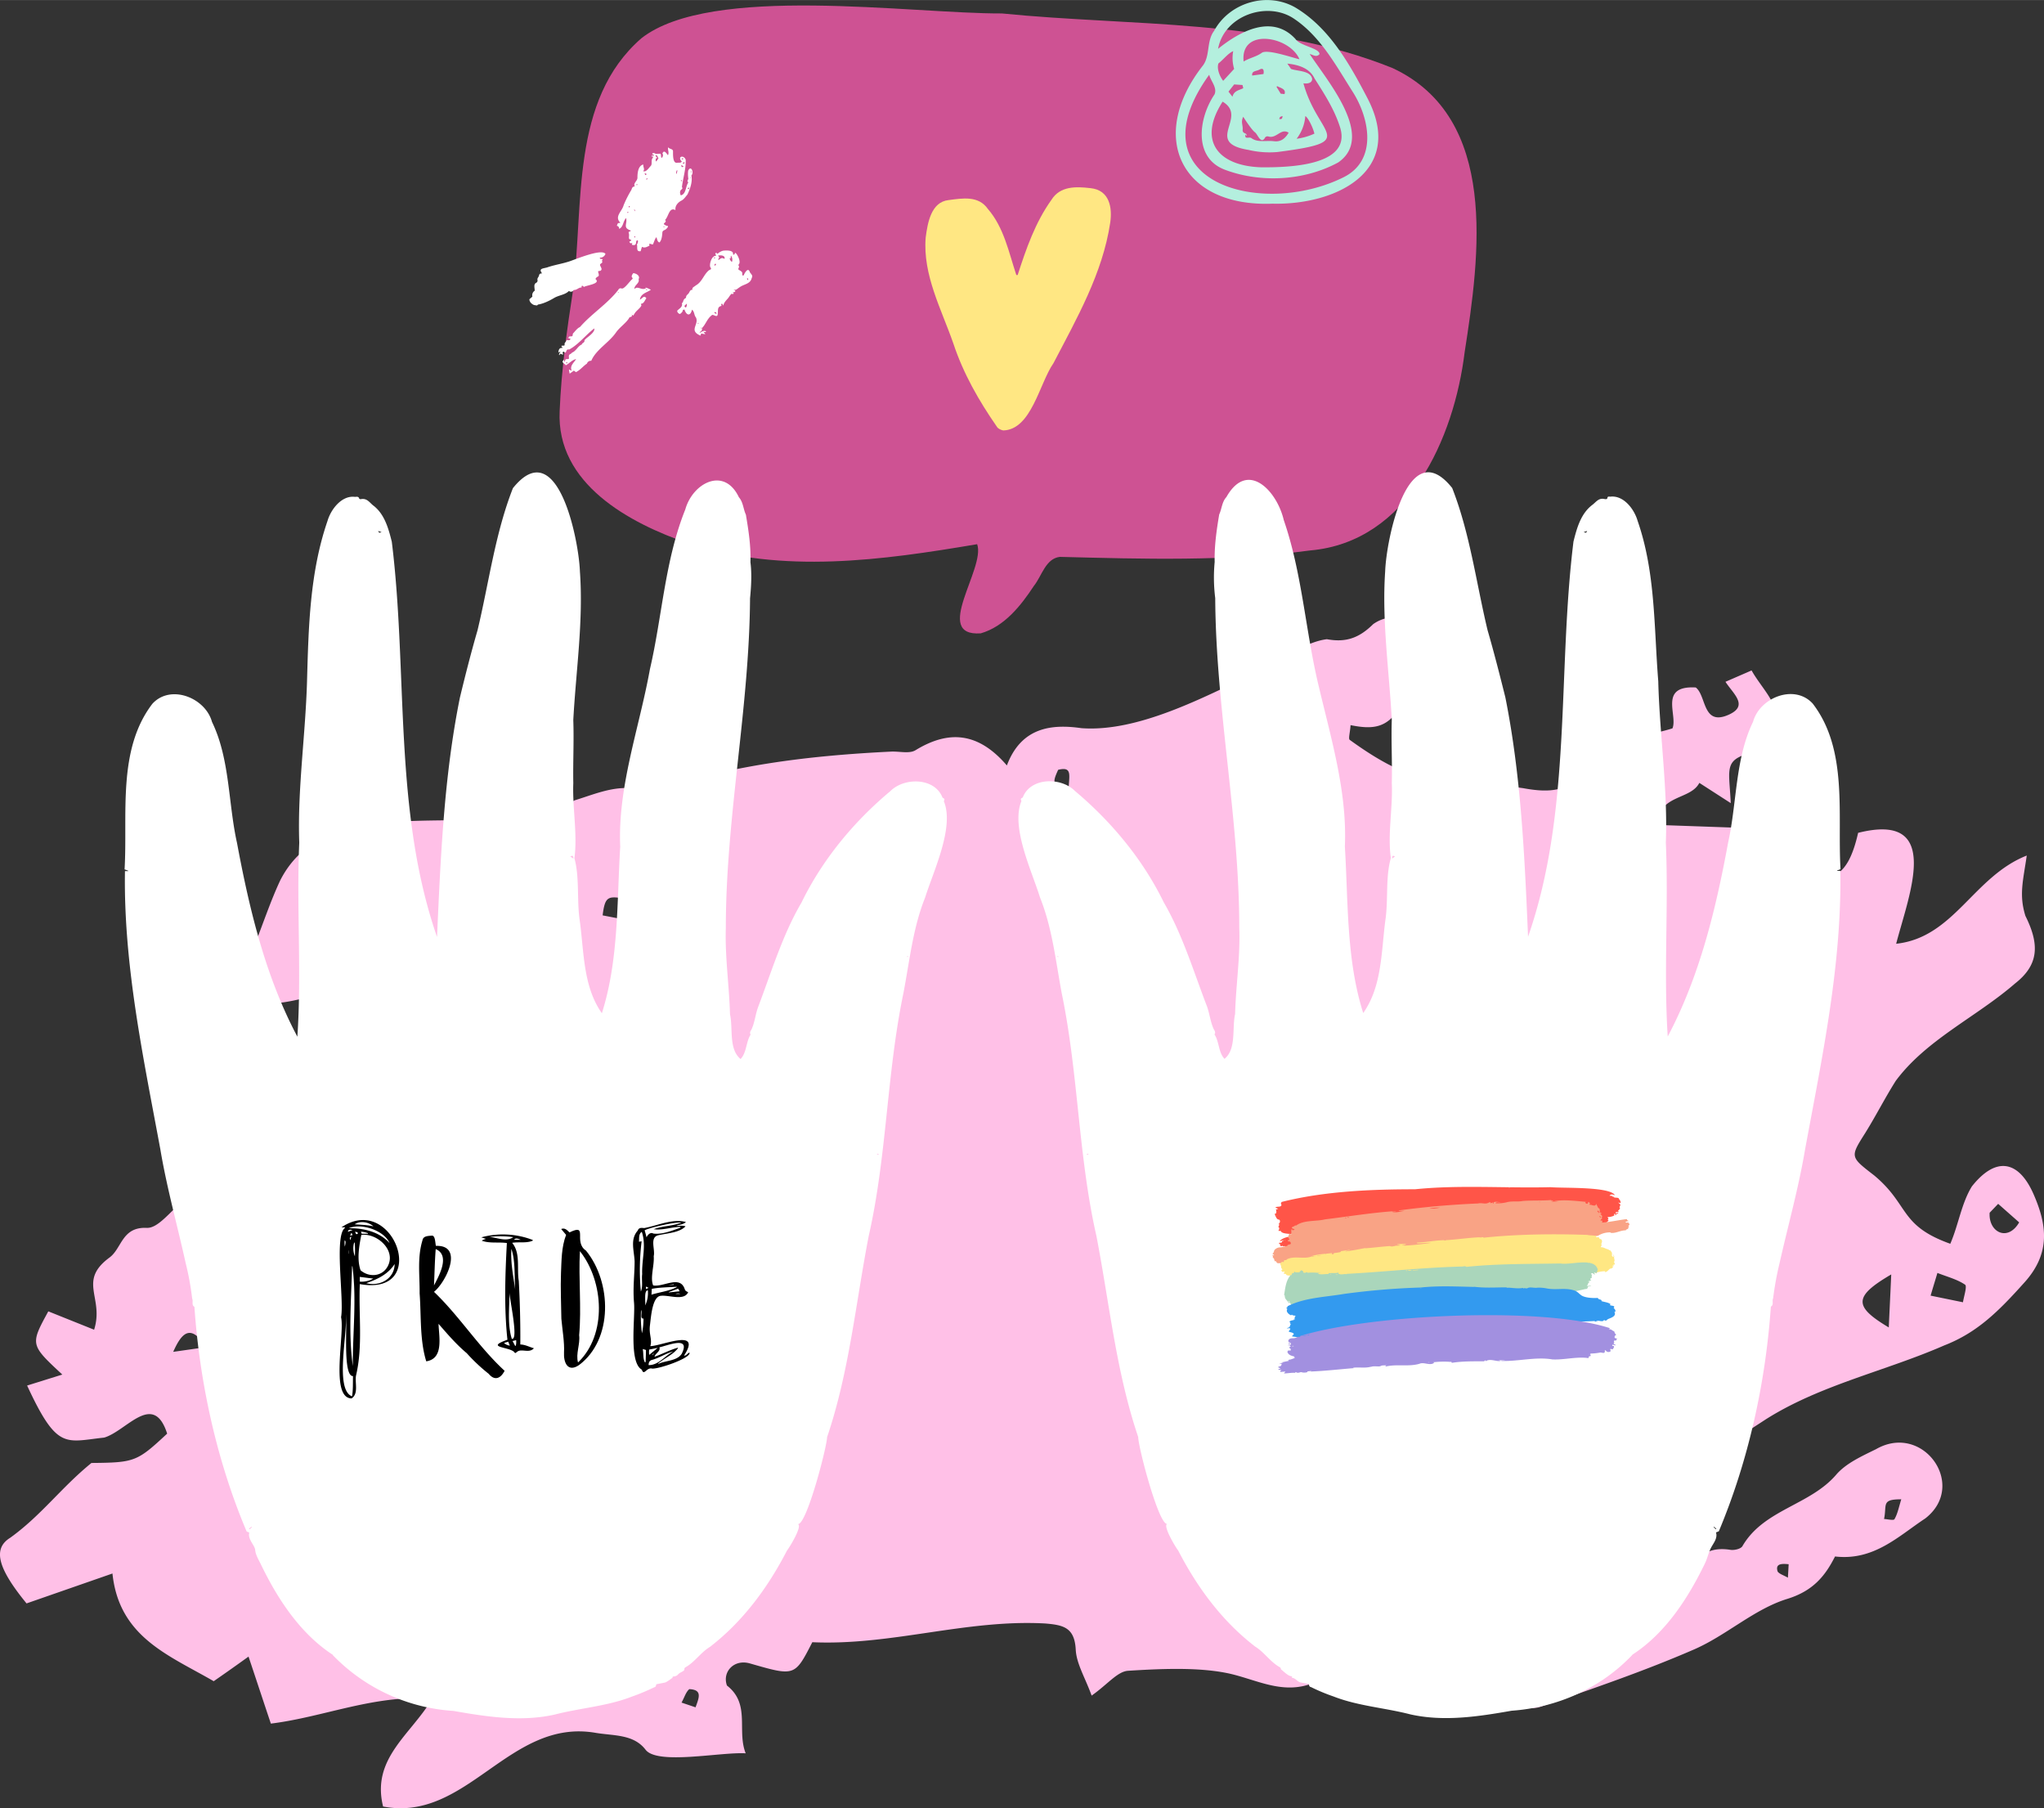 <svg xmlns="http://www.w3.org/2000/svg" width="1080" height="955.3" viewBox="-0.027 0.021 1080.048 955.288" style=""><rect x="-0.027" y="0.021" width="1080.048" height="955.288" fill="#333333" stroke="none"/><g><g data-name="Слой 2"><g data-name="Pride71_283540260"><path d="M516.3 287.5c-50.2 8.5-102.7 15.8-152.2-.3-31.7-10.8-70.3-31.7-68.4-70.1.9-21.5 3.8-42.8 7.1-64 5.8-45-1.6-100.1 36.1-132.9C375.6-8.6 481.1 7.3 529.4 7.1 598.2 14 670.8 9.7 735.9 36c56.3 26.4 45.9 99.3 38 150-5.6 45.7-29.9 100.3-81.6 104.8-44 5.9-88.2 4.5-132.3 3.4-7.6.9-9.5 10.1-13.7 15.3-6.9 10.5-15.6 21.5-28.1 25.1-25.9 1.8 2.7-34.4-1.9-47.1z" fill="#ce5293"></path><g fill="#fff"><path d="M333.8 129.3l.3-.9c-1.1.2-1.1.2-1.6-.7l1.1-.7c-.5-.7-1.3-.4-1.3-1.4s.2-1.5-.1-2.5.8-.5 1.1-1.3c-4.5-1.5-1.7-3.5-2.5-6.6-1.7 1.7-1.4 4.8-3.7 5.7a1.4 1.4 0 0 0-1.2-1.6 9.8 9.8 0 0 1 .6-1.4l1.3-.2c-3.4-3.3.9-6 1.7-9.3a59.9 59.9 0 0 1 3.8-7.6c.7-.9.4-2.2 2.1-2.3-1-1.8 1.4-2.8 1.4-4.6s.1-6.3 3.1-7c-.2 1.4 1 2.6-.1 3.5 1.6.7 3-1.7 4-2.7s0-2.8 1-4.2-1.1-.4-.5-1.1 1 .4 1.1-.3-.4-.5-.8-.5a6.4 6.4 0 0 0 .2-.7c.5 0 1.1-.1 1.3.2s1.6.2 2.5.1.5 1.3.8 2 1.4-1.1.6-2.1c.8-2.2 2.1-.2 2.9.9.8-1.4-.2-2.8.1-4.2.8 1.1 2.6.7 2.6 2.2s-.2 6.2 2 6 1.6.2 2.7-.6c-2.7-2.7 1-3.8 2-1 .2 4.7-1.4 9.6-2 14.4.7 1.1-.3 1.1-.7 1.8s-.4 1.7.1 2.6c2.9-.6 2.5-4.9 4-6.8-.8-.7-.3-1.2 0-1.9a15.5 15.5 0 0 1-.1-4.3c1.4-3.2 3.3.9 1.7 2.5.7 3.3-.7 7.2-2.1 10.1-1 1.1-1.8 2.5-3.2 3.2s-3.5 2.5-3.1 5c-3.4-1.8-3.6 3.4-5.5 5.2 1.3 1.3-1.6 1.7-.3 2.5s1.1.5 1.7.7-.8 1.8-1.6 2.1-.8.5-1.1.8 0 4.2-1.7 5.8c-1.2-.5-1.1-1.7-1.6-2.8-1 1.2-1.2 2.7-1.9 3.9l-1.8-.5v1.1c-1.3.6-2.4 1.4-3.9.6-.3.8-.5 1.6-.7 2.3-2.6.4-1.5-2.1-2-3.6a2.3 2.3 0 0 0 .5-2.1c-1.8-.3.3 3.3-3.2 2.3zm14.1-45.6c-.4-.7-.4-1.5-1.2-1.7s-.1.9.6 1.4l-.9.4c.3.4-.3 1 .3 1.5l1.2-1.6zm10 6.3h-.3a2.9 2.9 0 0 0-.3 1.8h.2a10.5 10.5 0 0 0 .4-1.7zm2.1-2.9c0 1.2.2 1.4 1.2.9l-1.2-.9zm1.1-.5l.7-.6c-.4-.6-.7-.1-1.1.1l.4.5zm-.9-2.9v.4c.4.3 1 0 .7-.5zm-19.6 7.8c.2.6.3 1.3.8.8s-.2-.6-.8-.8zm-7.7 17.7l-.5-.4c-.3.3-.3.5 0 .8l.5-.4zm30.4-9.6c.6.3.6.3.9-.2s-.7-.2-.9.2zm-28 11l-.3.2.5.7h.2c-.1-.3-.3-.5-.4-.8zm6.8-16.3l-.3-.2-.4.6c.4.4.5 0 .7-.4zm17.9.8l-.3.3c.6.7 1 .3.3-.3zm-24.3 29.7c-.7 0-.7.3-.4.8a3 3 0 0 0 .4-.8zm15-4.8l.4-.2c-.3-.5-.7-.2-.4.2zm14.4-29.6c-.3.4-.1.4.2.7s0-.4-.2-.7zm-33 21.8c-.3-.3-.5-.3-.7 0s.4.3.7 0zm4.8-14.6c-.3-.3-.5-.5-.6-.1s.3.3.6.1zM365 94l-.2-.2c-.3.3-.1.5.2.2z"></path><path d="M297.2 190.9l.8-.9c.2.3-.2.9.5 1 .1-2.5 2.4-.2 2.1-2.2s1.1-1.5 1.6-2.5c2.2-.8 3.1-3.5 5.2-4.3.1-.9 1.5-.9 1.4-2s5.7-3.9 5.2-6.5c-4.5 3.4-8.3 8.5-13.2 11.1-1.2 0-1.2 0-1.7 1.2s-1-.4-1.6.1.1.9 0 1.3-.9-.3-1.5-.3l-.5.8c-.4-.7.3-1.2.6-2l-1.1.5c.2-1.5.5-2.6 2.3-2.4l-.7-.9c.2-.4.6-.3 1-.3s.9-.1.7-.7.7-1.3 1-2 1.8.6 2.1-1l-1.1-.2c.2-.9.3-1 1.5-1s.5-1.2 1.1-1.7 2-2.6 3.5-3.2c6.2-7.1 14.7-12.4 20.3-19.7a1.3 1.3 0 0 1 1.7-.7c1.4.5 4.2-3.7 5.5-4.8s-1.4-.6.7-3.3c1.5.1 3.8 1.4 2.8 3.2.7 2.2-2.4 3.1-2.2 5.2 1.5-1.7 3.3.3 5.2-.1s.6.9 1.3.7-.6-.7-.7-1.2 2 .5 2.9 1c-2.2 1.5-5.4 2-5.8 5.2 1.3-.6 2.2-2.6 3.4-.7-.9 1.1-1.2 2.8-2.9 2.9l.3.9c-.8 1.6-2.6 2.6-3.6 4.2s-.6 1.1-1.5.6c.5 1.7-1.2.8-1.5 2-1.8 2.7-4.9 4.7-6.8 7.4-3.7 5.4-10.6 9.1-13.1 15a2.2 2.2 0 0 0-2.3 1.5c-2 1.3-3.5 3.4-5.8 4.5l-1.1-.8-2.2 1.6a17 17 0 0 1-.4-2.2l1.5.7c-1.2-2.6 1-4.1 2.3-6.2-2.3.5-3.4 2.2-5.5 3.3-.3-.9-1.6-.9-1.7-2.1zm2.6.7c-.3-.2-.5-.3-.7 0s.7.6.7 0zm27.1-37c-.1-.2-.2-.4-.4-.2s.1.3.4.2z"></path><path d="M371 173.3c-.1.8-.1 1.5-.9 1.9s-.3.4-.1.5 2-1.7 3.1-.5c-.4.3-.8.3-1.5 0l1.1 1.4-2.2-.4c-.2.4-.2.7-.4 1.1-6.4-2.7-.6-5.8-2.4-9.6-1-1.1-.7-3.1-2.1-4.1-.8 3.7-3 3-3.9 0-.7-.1-1 .2-1 .6s-.7 1.2-1.3 1.6-2.5-1.6-1-2.1 0 .6.4.7 0-.6-.4-.7 2.5-1.4 1.9-3.3c-.1-.1.2-.5.4-.6s.3-1.7 1.4-2.2a.8.8 0 0 0 .4-.6c0-1 .9-1.4 1.4-2.1s.7-1.9 2-1.8c-.5-1.2 1-1.6 1.7-2.3 3.4-1.8 4.3-6 7.1-8.1 1.2-.5 1.2-.6.6-1.6s.4-6 3.1-6a10.4 10.4 0 0 0-.5-1.2l.7-.5c0 .3.1.4.1.6s.7-.1.9-.3 1.6-1.2 2.8-1.3 5.3-.4 4.9 2c1 .5.7-.6 1.2-.8s3.7 5 1.5 6.4c.8.6.4 1.3.1 2s2.2 1.1 2.1 2.4.5 1.6.9.7 2.2-4.2 3.1-1.3c.6 1 1.8 1.8 1 3-.7 3.2-3.8 3.2-6.2 4.8s-1.6 1.5-3.5 1.5c2 .6.7 1.3-.5 1.4l.6.3c-.1 1-.8.2-1.2.5s-1.1 1.4-1.6 2.1-2.3 2.2-2.6 3.9c-.6 0-.1-.9-.8-.8s-.1.7-.2 1.1c-2.4.5-1.7 2.4-2 4.5s-2.5-.5-3.2.5c-2.4 1.8-3.2 4.9-5.1 6.7-.9-.6-.7.5.1 0zm11.8-36.5c.5-2-2-2-3.4-1.8l.6.9c0 .6-.7.8-.4 1.5 1.3-.9 1.7-1.5 3.2-.6zm4 1.4a3.7 3.7 0 0 0-.6-3.2c-.1.6-.1 1-.2 1.5h-.6c.5.6.4 1.5 1.4 1.8zm-25.2 23.4c.8 1.9 1.4.1 1.3-1.2l-1.3 1.2zm17 4.1c-.1-.7-.4-.8-1-.8s.3 1 1 .8zm-.2-26.1l-.2-.2c-.6-.1-.8.2-.6 1.1l.8-.9zM395 148c.5-.5.4-.6 0-1s-.3.5 0 1zm-17.3-11.6l.2-.3c-.8-.5-.9.8-.2.3zm-8.5 34.4c-.2-.3-.3-.2-.6-.1s.3.3.6.1z"></path><path d="M316.9 136.1c.1 1.2 1.3.3 1.5 1.1l-.4.5c.4.9.4.9-.7 1.7s1.8 2.8-.2 3.7c-.4.1-1-.1-1.1.5 1.1 3.4-.4 1.7-1.4 3.8 3.1 2.5-4.7 3.3-6.1 4.2-.8-.9-1.3-.9-1.2.3-1.7-.1-2.4 1.4-4.2 1.3a1.6 1.6 0 0 1-2.5.5c-2 2.1-5.3 2.2-7.8 3.7s-5.8 3.1-8.6 3.5c-.4.8-1.1.3-1.7.3s-2.8-1.2-2.8-3.1l1.6-1.4a2.8 2.8 0 0 1 1.2-3.1c.1-1.3-.8-3.4.8-4.2a1.3 1.3 0 0 0 .7-1.4c-.3-1.1.6-1.5.8-2.5s.8-1 1.6-1.1c-2.2-2.8 1-2.5 2.9-3.2 3.8-1.3 8-1.9 11.8-3.2s16.7-6.7 18.8-3.9a2.9 2.9 0 0 1-3 2z"></path></g><path d="M672.4 107.6c-48.6 1.9-66.2-35.5-36.8-73 3.9-5.2 1.8-12.9 5.9-18.3 8.1-15 28.1-20.9 43-12.3 17.9 10.7 28.7 29.9 38.1 48 20 38.5-16.8 56.4-50.2 55.6zm-33.5-68.1c-41 56.9 27.8 75.9 71.3 54 17.6-9 13.5-30.9 4.6-44.9s-17.1-29.4-31.2-38.8-36.8-1.6-40 16c11.6-9.4 28.7-18.5 40.9-5.2 2.4 3.7 12.8 4.8 12.7 8-1.6 1.8-3.1.5-5.2-.1 9 13.9 34.9 43.6 15.1 57.3-17.8 9.7-40.9 11-59.8 3.9-17-6.3-14-27.4-5.6-39.8 1.6-3.5-1.9-7-2.8-10.4zm7.1 14.2c-13.5 21-2.1 34.2 21 34.7 13 0 47-.5 41.2-20.7-2.9-9.5-8.3-17.9-13.6-26.2-2.6-5.5-8.5-7.3-14.4-7.9.7 1 1.3 1.8 1.9 2.8 3.5 1.3 10.3.8 11.2 5.2.1 2.5-2.9 2.7-4.6 2.4 7.7 28.2 29.9 30.7-13.7 36.3a48.1 48.1 0 0 1-15.3-1.1c-24-3.9.1-17.3-13.7-25.5zm11.1-21.2c3.1-1.9 6.7-2.5 9.6-4.6s16.2 2.6 19.9 3.4c-5.1-12.2-31.4-16.9-29.5 1.2zM658 71c-.4 3.1 2.1.9 3.4 2.1 3.3 2.3 7.8 1 11.7 1.5s6.1-1.7 7.8-4.5c-4.1-2.6-6.4 3.3-10.7 2a1.6 1.6 0 0 0-2 1c-2.1 3-3.7-2.2-5.1-3.2s-4.3-5.2-6.2-8.2c-1.4 2.8-.1 4.3-.3 6.8s2.5 1.4 2 3.3a4.2 4.2 0 0 1-.6-.8zm-5.9-34.6a19.9 19.9 0 0 1-.5-9.4c-2.9 1.3-5.2 4.5-7.8 6.5-1 2.8.7 6.9 2.5 9.2l5.8-6.3zm33 36.9a32.3 32.3 0 0 0 9.4-2.7c-.8-3.4-3.3-8.4-4.8-9.3a22.4 22.4 0 0 1-4.6 12zm-36-24.9l2.1 2.7c.8-3.2 3.5-3.4 5.7-4.5-.1-.6-.3-1.3-.4-1.7l-4.4-.3-3 3.8zm18.5-9.3c.3-1.7.1-3.5-2-2.4s-4.2.6-4 3.2l6-.8zm7.2 6.4l-.3.4 2.2 3.6 2 .2c1-2.7-2.1-3.2-3.9-4.2zm1.1 17.4c1.5 0 1.5 0 1.8-1.6-1.4.4-1.4.4-1.8 1.6z" fill="#b4efde"></path><path d="M14.3 732l18.6-5.8c-17-15.8-17-15.8-7.4-33.4l24.2 9.7c5.4-17-8.8-25.6 8.1-38.1 6.6-4.8 6.5-16.3 19.7-15.7 6.1.3 12.6-9 19.3-14.2 18.4 7.7 18.4 7.7 33.4 3.7-7.7-35.1-12.1-76.3 31.8-86.2 21.2-5.8 34.6-9.6 47.4-30.3-26.3-5-40.5 5.9-63.2 8.3-12 1.8-24.6 1.2-36 4.8-13.9 4.3-25.2 3-37.3-8 14-8.8 20.5-20.9 13.4-38.6l29.9-5.4 17.4 18.9c5.7-14.6 9.4-25.8 14.4-36.5 26.3-52 108.4-17.8 155.7-42.4 13-4 25.5-10 39.8-3.8 40.2-14.7 84.1-19.8 127-21.9 4.5-.3 10 1.3 13.3-.8 17.4-10.6 33-9.6 48.2 8.1 7.7-20.5 24.1-21.9 39.4-19.7 30 2.2 64.7-16.4 91.2-28.9 12.5-5.1 25.5-16.5 38.5-18.1 10.3 1.9 17.2-.8 24.5-8 15.9-11 31.1 7.2 45.7 14.7-12.4 10.9-25.1 17.9-31.3 28.6-6.9 12.2-15.3 12.3-26.4 10.1-.2 3.7-1.3 7.3-.4 7.8 38.9 28.2 48.8 19.6 91.6 25.5 13.6 2.5 25.4 2.3 34-11.2 10-15.8 28.2-15.1 44.9-20.4 2.9-6.9-7.4-22.7 12.3-21.6 5.7 4.3 3.5 20.6 17.4 14.4 10.7-4.8 2.5-10.9-1.7-17.4l13.8-6c4.6 8.3 13.6 17 12.2 23.6-5.1 24.6 14.6 28.3 27.2 41.2l-24.2 36.7c25.1 14.3 35.3 9.8 41.1-15.7 45-11.3 26.8 32.7 20.1 58.6 30.6-3.3 40.8-35.5 69-46.6-1.9 13.3-4.2 20.7-.7 31.9 7.7 15.4 6.9 26-5.5 35.7-20.4 17.7-46.8 29.6-63 51.4-5.7 9-10.5 18.5-16.1 27.5-8.1 12.8-8.1 12.6 4.7 22.5 18.7 15.6 13.1 26.4 40.2 36.1 4.3-9.9 5.9-21.4 11.4-30.3 12.5-15.8 24.6-14.1 32.6 4.1 7.1 16.2 9.1 31.1-4.7 46.5s-25 26.6-42.5 33.4c-31.1 13.6-65.4 20.8-94.2 39-34.5 22.5-69.2 44.5-109.1 56.4-3.5 1-8 2.5-9.6 5.3-7.3 12.6-15.8 18.2-29.5 8.5-1.8-1.3-7.9-.2-8.3 1.2-8.1 20.3-32.5 13-42.4 30.6 6.5 11.7 17.7 14.5 27.6 13.4 27.9-3.2 55.5-8.5 83.2-13.1a12.2 12.2 0 0 0 6.2-2.8c11.4-10.6 24.9-13.6 41.2-10.3 1.4-14.1 7.4-22.5 22-20.2 2 .3 5.5-.5 6.3-2 11.3-19.4 35.7-21.5 49.6-37.8 5.2-6 13.5-9.7 21-13.4 24.8-14.2 48.5 19.1 26 36.6-14 9.2-27.1 22.5-47.7 20.1-5.2 10.3-11.6 18.2-25.2 22.4-17.6 5.4-32.4 19.5-49.7 26.9-26.3 11.4-53.6 20.7-80.7 30.1-10.1 3.5-22-8.4-31.8 2.7-25.7-5.8-53.2 1.3-77.9-11.3-3.4-1.7-7.8-5-10.3-4-16.7 6.7-30.8-2.3-46.2-5.3s-34.5-2.2-51.8-1.1c-5.6.4-10.7 7.1-19.2 13.1-3.5-9.6-8-16.8-8.4-24.2-.6-11.8-6.5-13.1-16.2-13.9-41.7-2.3-81.3 11.8-123 9.9-9.3 18.2-9.3 18-33 11.2-8.4-2.4-14.7 4.5-12.1 11.7 12.6 9.8 5.1 23.7 9.9 35.8-13.1-.8-46.6 6.3-52.9-1.9s-16.5-7.3-26.3-8.9c-45.7-8-68 47.5-112.4 38.9-6.3-25.5 14.7-37.9 26-57-30.8-2.2-57 9.7-85.3 13.2-3.9-11.6-7.4-22.3-11.8-35.4-8.2 5.9-13.5 9.6-18.4 13-23.6-13.7-50-23.2-53.5-56.9L14 847.1c-14.9-18.2-18.2-28.8-8.6-34.7 16.5-11.9 27-26.6 42.9-39.5 22.9-.2 24.1-.7 40-15.5-7.3-22.7-21.5-1.3-33.3 2.1-20.6 2.2-24.8 6.8-40.7-27.5zm900.8-294.8c8.1-15 19.8-23.8 14.3-40.5-19.3 4.2-15.8 7.9-14.9 27.6l-16.6-10.7c-4.7 9.2-21.4 5.9-22.5 22.2l39.7 1.4zm14.2 234.5l-3.4-6.5c-11.9 2.4-22.7 7.1-31.9 14.9l2.1 4.7 33.2-13.1zm70 1.6c-20 11.7-19.9 16.9-1.3 28 .4-9 .8-16.6 1.3-28zm20.8 11.2l17.1 3.5c.5-3.2 2.3-8.5 1.1-9.3-4.3-2.9-9.6-4.2-14.6-6.2-.9 3.1-1.9 6.2-3.6 12zm35.7-48.5l-4.5 4.7c-.7 10.2 9.5 15.6 15.6 5.1l-11.1-9.8zM704.7 407.9c-4.7 6.6-6.8 8.7-7.9 11.4-6 12.9 8.2 16.3 12 2.7.8-2.7-1.7-6.4-4.1-14.1zm-374.9 77.9c.5-4.5.9-7.7 1.2-10.9-9.7-1.6-11.3-1.7-12.6 8.7l11.4 2.2zm504.3 383.9c2.8 11.3 2.8 11.3 13.7 11.4-.3-9.3-4.4-12.9-13.7-11.4zm-499-328.5l-5.9-2.7c-2.1 5.9-4.3 11.7-6.4 17.5l4.4 1.7 7.9-16.5zM676.4 465c-.1-2.6-.2-5.2-.4-7.7l-13.1.7c.3 2.6.4 7.5.8 7.5 4.2.4 8.5-.2 12.7-.5zm193.4 299.8l-8.3-1.5a106.6 106.6 0 0 0-.9 12.5c0 .5 5.6 1.5 5.7 1.2a122.2 122.2 0 0 0 3.5-12.2zM109 711.7c-7.7-11.5-12.4-9.1-17.5 2.5l17.5-2.5zm251.1 187.8l7.4 2.5c1.8-5 3.8-9.3-3.3-9.6-1.8 1.5-2.5 4.2-4.1 7.1zm644.5-107.4c-10.7 0-7.5 2.8-9.1 10.4 1.9.1 5.1.9 5.5.1 1.6-2.7 2.2-5.9 3.6-10.5zM271.3 507.9c1.2-8.5 1.3-12.5-7.3-10.5-1.5 1-2.3 5.5-1.3 7.2s4.6 1.9 8.6 3.3zm293.3-89.6c0-8.1 2.6-13.6-5.5-11.6-3.2 7-3.2 8.4 5.5 11.6zm380.1 415.2c.2-3.3.3-5.2.4-7.1-3.2-.3-7.3-.6-5.8 3.9 1 1.3 2.9 1.8 5.4 3.2z" fill="#ffc0e7"></path><path d="M537.7 145.3c4.5-13.9 9.3-27.8 17.9-39.8 4.6-7.3 13-7 20.6-6.1 10.1 1 11.6 10.4 10.4 18.3-4 26.7-17.7 50.6-30 74.2-7.4 10.6-11.6 35.1-26.5 35.5-1.2-.2-2.9-1-3.4-2-9.5-13.7-17.7-28-23-44-6.3-18.1-16.2-36.2-14.6-55.9 1-7.6 2.8-18.8 12.1-19.8 7.5-1 15.8-2.4 20.7 4.6 8.6 9.9 11.1 23 15.1 35z" fill="#ffe783"></path><path d="M175.9 874.3c-17.4-11.3-29.5-29.9-38.3-48.3-1.2-2.3-2.6-4.8-2.8-7.2s-4.1-5.7-3.1-9.1l-1.4-.6c-15.8-37.3-24.8-78.5-27.6-118.7-1.7-.9-.5-3-1.2-4.4a145 145 0 0 0-3.4-18.6c-4.4-20-10-39.9-13.4-60.2-9-48.6-19.5-97.5-18.7-147h1.7v-.2l-1.9-.7c1.7-28.9-4-63.1 14.7-87.5 9.6-10.5 28-3.2 31.5 9.6 9.5 19.6 8.5 42.8 13.2 63.9 6.6 35.3 15 70.5 31.9 102.4 2.3-33.8-.5-68.9 1-102.5-1-28 3.3-56.9 4.1-85.2s1.4-57.4 10.8-84.7c1.8-6.3 7.6-13.7 14.5-12.8.8 0 2-.4 2.3 1a1.2 1.2 0 0 0 .9.2c3.1-.6 4.4 1.6 6.3 3.2 6.1 4.5 8.2 12.1 10 19.3 8.6 69.5.7 141.9 23.9 208.8 1.9-42.3 3.7-85.1 12.1-126.5 2.7-11.2 5.9-23.8 9.3-35.5 6-25 9.3-51.2 18.7-75.1 23.5-29.3 34.8 27.1 35.4 44 1.9 26.2-2.1 52.5-3.5 78.5.4 11.1-.2 22.2 0 33.4-.5 13 2.3 27 .6 39.6 2.8 10.2 1.2 22.1 2.8 32.9 2.3 16.5 1.7 34.8 11.7 49 9-28.3 7.9-58.8 9.7-88-1.4-31.7 10.1-62.7 15.7-93.8 6.5-28 7.9-57.5 18.7-84.4 3.9-13.9 20.5-22.8 28.3-6.4 2.3 2.6 2.3 6.2 3.7 9.2 1.4 8.3 2.7 16.7 2.4 25.1.8 6.2.4 12.9-.2 19.1-.4 58.3-12.8 115.8-12.8 174.2-.5 15.2 1.8 30.3 2.2 45.5 1.7 7.6-.8 18.4 5.6 23.7 3.3-3.5 2.8-9 5.3-12.9-.7-1.1.1-2.1.5-2.8 1.7-3.7 2-7.7 3.4-11.6 7.1-18.7 13-38.4 23-55.4 11-22.6 27.6-42.7 46.9-58.8 7.3-7.4 23.5-7.3 27.6 3.4 1.2.7 1.2.7.7 1.9 5.7 13.7-5.5 36.9-9.9 50.9-6.5 16.2-8.2 33.6-11.5 50.7-8.8 42.3-8.7 85.9-18.3 128.1-6.9 35.6-10.3 71.8-22 106.3-.1 5.2-10.8 46.3-15.4 45.9 2.5 1-4.5 12.4-5.8 14-10.2 19.8-23.4 37.5-40.6 50.8-4.8 2.9-7.9 7.8-12.6 10.6-.5.3-1.1.5-1 1.4s-2.6 1.6-3.3 2.6a3.4 3.4 0 0 1-2.8 1.1c-.1.3-.2.9-.4.9s-2.3 1.8-3.7 2.3l-4.6.9c-.2.5-.2 1.5-1.1 1.6a116.3 116.3 0 0 1-12 5c-12.8 5-27.4 6-40.5 9.4-17.7 4-36 1.2-53.6-1.9a97.2 97.2 0 0 1-63.8-29.5zm125.4-421.8l1.7 1.1c-.3-1.7-.3-1.7-1.7-1.1zm-101.5-172c.5 1.1.5 1.1 1.8.6l-1.8-.6zm-68.3 527.1l.4.3 1.2-1.1-.2-.2-1.4 1zm348.4-302.2l-.2-.2c-.3-.1-.4.1-.5.4l.7-.2zm-15.7 104.7v-.4l-.8-.2v.3l.8.3z" fill="#fff"></path><path d="M230.3 658.2c14.9-.5 5.5 19-1 24.3 13.5 12.9 23.5 29 37.3 41.7-2 4-5.2 5.5-8.4 1.6a92.3 92.3 0 0 1-11.6-10.9c-5.5-4.6-10.2-10.1-14.9-15.5.2 6.8 2.9 18.4-6.5 19.8-3.5-11.4-2.6-24-3.5-35.9.1-9.5-1.3-18.8 1.5-28 .4-2.4 3-2.3 4.9-2.5s1.8 3.7 2.2 5.4zm-1 20.9c2.7-5.2 8.7-15.9.9-19.2-.5 6.5-.6 12.7-.9 19.2z"></path><path d="M182.1 648.4h-1.7c27.6-18.6 47.3 36.7 9.7 30-.7 16.1 1.7 32.6-2 48.3-.7 3.8 1.5 9.7-2.4 12.1-11.4-.3-3.5-33.8-5.5-42.9 1.7-9.6-3.8-43.3 2.1-47.2zm8.8 4c-1.2 6-2.4 13.1-.4 18.7 4.5 3.9 11.5 3.4 14.4-2.2 4.4-8.4-5.6-17.5-14-16.5zm-4.4 74.6c-5.5.2-2.9-27.3-3.8-32.6 1.1 9.8-6 39.8 3.3 43.3.6-3.6.4-7.1.5-10.7zm-.3-58h-.2c-.4 17.4-2 35.5.4 52.7-.1-17.4 2.1-35.2-.2-52.7zm22.3-1.2c-3.5 5.4-8.9 8-15 10.1 7.2 1.9 14.9-2.3 15-10.1zm-24.2-18.9c7.8-.1 16 1.8 21.5 7.8-2.9-6.8-15.3-10.7-21.5-7.8zm12.9 26.6l-7.1-.9v2.5a12.4 12.4 0 0 0 7.1-1.6zm-9.8-28.7c3.3.3 6.6.3 9.9 1.1-2.5-2.3-7-3.1-9.9-1.1zm0 9.7h-.3a11.1 11.1 0 0 0 .4 7.2 57.7 57.7 0 0 0-.1-7.2zm7-4.7v-.3a14.3 14.3 0 0 0-3.7-.8l.4 1.1zm-12.2 6.8c.5-2.4.5-2.9-.1-3.3a12 12 0 0 0 .1 3.3zm4.1-8.8c-1.8-.3-2.3-.1-2.5 1zm1.3 1c.6 1.4.6 1.4 1.3 1s-.5-1.1-1.3-1zm-1.8.7h-.3c-.1.4-.3.7-.5 1.3l1.3-.3zm-.7 3.7l.5-1.8c-.8.2-1 .6-.5 1.8zm-.7 5.5h-.1v1.6h.1z"></path><path d="M363.6 682.7c-2.2 4.8-10.3 1.3-14.6 1.9s-5 10.7-5.6 15.6 1.3 7.4.2 11c6.7-.3 27.4-9.7 17.8 5 1.4 0 1.8-1.3 2.9-1.6 1 2.9-17 9-19.9 8.4s-4.1 4.1-5.3.6c-7-3.9-3.4-27.3-4.1-35.3s.3-14.6.3-21.9c-.2-5.5-2.5-11.6 1.6-16.2.7-1.8 2-1.5 3.5-1.4 7.1-1.3 14.9-5.1 22-3.2-1.4 1.4-3.4 1.3-5.1 2 1.7.2 3.3-.4 4.9.3-3.3 3.4-9.7 3.6-14.4 4.7s-1.5 7.6-2.4 11c.4 4.9-2 11.4-.3 15.5 5.5 1 14.2-5.6 16.7 2 .3 1 1.1 1.2 1.8 1.6zm-15.9 37.7v.2c4-1.9 10-1.5 12.5-5.4 4.8-9.6-7.2-4.4-11.8-3.4.7 2.1-2.1 3.1-2.6 5 4.3-1.5 8-3.6 12.4-4.8v.3c-2.6 3.4-7.1 5.2-10.5 8.1zm11.8-71.8v-.4c-4.7 0-9.4 1.9-14.1 1.2 4.8-1.8 9.9-1.6 14.6-3.5-2.7-.5-17.2 2.7-19.4 4.1.4 1.3.7 2.4 1 3.7.6-1.4 2.1-2.9 3.6-2 4.7.6 9.8-1.5 14.3-3.1zm-20.5 7.2a123.7 123.7 0 0 0-.4 26.5c1.2-2.6.3-6.2.7-9.2-.3-7.5 2.3-15-.2-22.3-1.8 1.1-1.3 3.5-1.5 5.2zm18.6 24.2v-.2c-4.4.3-8.9.3-13.2 1.1-.1 1-.1 2-.2 3.1 4.4-1.4 9.1-1.8 13.4-4zm-14.9 41.2c5.3.1 8.6-5 13.1-7.2-3.9.9-7.5 3.5-11.5 4.5-1.1.4-1.6 1.2-1.6 2.7zm-2.7-24.6c-2.1.3-.5-3.3-1.3-4.5a63.3 63.3 0 0 0 .5 12.3 38.9 38.9 0 0 0 .8-7.8zm.8 23.2l.3-.2c.1-2.1.2-4.2.2-6.4l-1.7-.5c.5 2.4 0 5.1 1.2 7.1zm.1-30.1a15.8 15.8 0 0 0 1.4-8c-2.2 0-1.1 6.2-1.4 8zM343 713a13.1 13.1 0 0 0 0 2.8l4.5-3.7zm10.4-30.4v.2l5.7-.6-.8-1.4zm-12.1-2.9v1.3l1.4-.6zm14.7-.9v-.3l-3 .4zm.9 4.8h2.6a3.3 3.3 0 0 0-2.6 0zm-12.3 32.3h.2l.7-.9h-.2c-.2.3-.6.5-.7.9z"></path><path d="M299.1 652.4l-2.6-3.1c2-.8 3.1.6 4.4 1.8 10.2-5 1.8 5 8.7 9.6 13.6 16.6 14.5 46.9-3.7 60.5-5.9 4-8.2-1.3-7.9-6.7s-.9-12-1.4-17.8c-.1-8-.5-16-.2-24.1.3-6.6.2-13.7 2.7-20.2zm6.3 67.4c15.4-14.7 13.7-42.8 1-58.8-.8 14.6.9 29.7-.4 44.4.6 4.7-1.9 9.9-.6 14.4z"></path><path d="M281.4 655.5c-3.4 1.4-7.2.5-10.8 1.1 4.5 5.4 2.4 13.5 3.5 20.1.6 11.2.9 22.4.8 33.6 2.7.1 4.7 1.3 7.2 2-2 2.2-4.7 1-7.1 1.2s-2.4 2.3-3.4.7c-3.1-2.8-15.4-2.2-3.5-6.4-1.8-16.8-1.2-34.2-.3-51.1-4.4-.6-9 .3-13.2-1.2.4-.4.4-.4 2.1-1l-2.4-.8a43.7 43.7 0 0 1 27.2 1.4zm-11 51.8c3.8 1-1.3-21.3-1.2-24.6 0 8-1.2 16.8 1.2 24.6zm1.8-26c-.5-7 .2-14.9-2-21.5-.5 7.3 1 14.4 2 21.5zm-13.7-27.8c4.2.3 8.9 2.7 12.7.1a48.9 48.9 0 0 0-12.7-.1zm14.2 54.5l-1.9.5c.5.8.9 1.6 1.3 2.4s.8-1.1.6-2.9zm-6.4 1.5a5.2 5.2 0 0 0 3.1 1.4c-.4-.8-.6-1.4-.9-2.1zm8.8-54.5c-1.9-.9-2.9-.9-3.5 0zm-12.8.5z"></path><g><path d="M862.5 874.3c-16.7 17.6-39.6 27.8-63.8 29.5-17.6 3.1-35.9 5.9-53.6 1.9-13.1-3.4-27.6-4.4-40.4-9.4a100.4 100.4 0 0 1-12-5c-1-.1-1-1.1-1.2-1.6l-4.5-.9c-1.5-.5-2.3-1.9-3.8-2.3s-.3-.6-.4-.9c-2 .2-4.5-2.6-6-3.7 0-.9-.6-1.1-1.1-1.4-4.7-2.8-7.8-7.7-12.5-10.6-17.3-13.3-30.5-31-40.7-50.8-1.3-1.5-8.2-13.1-5.8-14-4.5.5-15.3-40.6-15.3-45.9-11.7-34.5-15.2-70.7-22.1-106.3-9.6-42.2-9.5-85.8-18.3-128.1-3.2-17.1-5-34.5-11.5-50.7-4.4-14.2-15.5-37.1-9.8-50.9-.5-1.2-.5-1.2.7-1.9 4.1-10.7 20.3-10.8 27.6-3.4 19.2 16.1 35.9 36.2 46.9 58.8 9.9 17 15.8 36.7 23 55.4 1.3 3.9 1.7 7.9 3.4 11.6.4.7 1.2 1.7.4 2.8 2.6 3.9 2 9.4 5.3 12.9 6.4-5.2 3.9-16.2 5.6-23.7.4-15.2 2.8-30.3 2.2-45.5 0-58.4-12.4-115.9-12.7-174.2a87.2 87.2 0 0 1-.3-19.1c-.2-8.4 1-16.8 2.4-25.1 1.4-3 1.4-6.6 3.8-9.2 11.2-19.8 26.7-3.3 30.3 12.1 9.6 27.8 11.4 57.6 18.1 86.2s15.5 57.2 14.2 86.3c1.8 29.2.7 59.7 9.7 88 10-14.2 9.5-32.5 11.7-49 1.6-10.8 0-22.7 2.9-32.9-1.8-12.6 1.1-26.6.5-39.6.3-11.2-.4-22.3 0-33.4-1.4-26-5.3-52.3-3.5-78.5.6-16.9 12-73.3 35.4-44 9.4 23.9 12.7 50.1 18.7 75.1 3.4 11.7 6.6 24.3 9.4 35.5 8.3 41.4 10.2 84.2 12 126.5 23.3-66.9 15.4-139.3 24-208.8 1.8-7.2 3.9-14.8 10-19.4 1.9-1.4 3.2-3.7 6.2-3.1s.5-1.6 3.2-1.2c7-.9 12.7 6.5 14.5 12.8 9.5 27.3 8.6 56.3 10.9 84.7.7 28.3 5.1 57.2 4 85.2 1.5 33.6-1.2 68.7 1 102.5 16.9-31.9 25.4-67.1 31.9-102.4 4.7-21.1 3.7-44.4 13.2-63.9 3.5-12.8 21.9-20.1 31.5-9.6 18.8 24.4 13 58.6 14.7 87.5l-1.8.7v.2h1.7c.8 49.5-9.6 98.4-18.6 147-3.4 20.3-9 40.2-13.5 60.2a164.6 164.6 0 0 0-3.4 18.6c-.7 1.4.5 3.5-1.2 4.4-2.8 40.2-11.8 81.3-27.5 118.7l-1.5.6c1.1 3.4-1.9 6.2-3.1 9.1s-1.6 4.9-2.7 7.2c-8.9 18.4-20.9 37-38.4 48.3zM737.1 452.5c-1.3-.6-1.3-.6-1.6 1.1l1.6-1.1zm101.5-172l-1.8.6c1.3.5 1.3.5 1.8-.6zm68.3 527.1l-1.3-1-.2.2 1.2 1.1.3-.3zM558.6 505.4l.7.2c-.1-.3-.2-.5-.6-.4v.2zm15.7 104.7l.8-.3v-.3l-.9.2.2.4z" fill="#fff"></path><path d="M675.8 649c.3-.4-.2-.5-.3-.8s.9-1.3 0-1.6c.9-.3 1.2-2.2.1-2.3s-1.4-1.6-2-2.5l.2-.2-.4-.2.9-.4c0-.7.3-1.2-.2-1.9l1.3-.5-1.5-.6c.7-.9 2.8 0 3.2-1.3a4.6 4.6 0 0 0-.3-.9 3 3 0 0 1 .4-.8c22.6-5.7 47.6-6.7 70.5-6.7 23.3-2.4 47.9-.5 71.6-1.1 6.7.6 31.1-.4 34 4.2-.9-.2-1.8-.7-2.6 0s1.2 0 1.3.8h.6c0 1 2.9 0 2.9 1.4a2.3 2.3 0 0 1 .8 2l-1.1-.3.2.5h.4l.4.9a11.7 11.7 0 0 0-.5 1.1l.3.4a2.2 2.2 0 0 1-1.1 1.4 1.6 1.6 0 0 1 .4.7h-1.5v.9l.7-.5.6.2c-.2.4-.6.2-.9.4s-.3.6-.6.8.1-.5-.2-.8h-.5v.9a8.2 8.2 0 0 1-3.5.8l.5 1-.5.5.6.2c-3.9 4.7-11.6 3-17.2 4-12.1 1-24.3 1.7-36.5 2.3-26.8 1.1-54 2.9-80.6 1.9l.9.3c-5.3.4-10.7.3-16.1 1.4l.5-.3a4 4 0 0 0-2.7.6h.4c-6.6 1.1-13.2 2.4-19.7 3.9v-.5c-.4-.1-.9.7-1.2-.2a1.1 1.1 0 0 1-1.6-.2l.4-.2c-.1-.5-.7-.3-.8-.9s2.1.2 1.5-1.1l.9-.2v-.2c-.7-.2-1.3.6-2 .3 2.1-2.2 5.9-2.3 8.8-3.2-1.8-.8-7.7-.1-8.3-2.1h-1.1c-.1-.2-.1-.2.4-1.1s.3.3.5.5-.2-.7-.6-.5zm49.4-2.2c.7-.2 1.5 0 2.1-.5s-1.8-.1-2.1.5-.6-.2-1 0zm76.7-1.8c-5.8.5-11.9-.2-17.6.9 5.8-.2 11.8-.3 17.6-.9zm-92.2 2.4v.2c3.4.5 6.9-.8 10.3-1a24.1 24.1 0 0 0-10.3.8zm21.8-1.4c-1.2.2-2.5-.1-3.5.4a20.7 20.7 0 0 0 3.5-.3zm-23.9.9v-.2c-.9-.5-2 .1-3 .2.9.4 1.7-.4 2.7-.2s-.3.1-.3.2zm57 0l1.5-.4a4.6 4.6 0 0 0-2-.1l.5.5zm-67.8 7.5c.4 0 .8.1 1.2-.3a1.6 1.6 0 0 0-1.2.3zm5.3-.8v-.2a.5.5 0 0 0-.6.4l.6-.2zm75.4-8.1zm-99 9.7h.6c-.3-.4-.4.1-.6.1zm25.3-2zm58.5-6.5v-.2zm34.9-19.2h-.1a.8.8 0 0 0 .7 0h-.6zm-34.3 19zm-42 0zm-46.5-4.2h.1v-.3c-.2 0-.1.2 0 .3zm96.9 3.7zm-1.8.6zm13.8 4.4c-.2.2.1.4.2.1zm.8.2c0-.2-.1-.1-.2-.1s.1.1.2.1zm-34.3-6.3zm-45.2 8.3c-.1-.2-.1-.1-.3-.1z" fill="#ff5548"></path><path d="M833.1 654c-.5-.5-1-.3-1.5-.1-1.9.5-4.6-.2-6.2.6-.1.4-.4.3-.7.2s-2.4.2-3.7 0l3.4-.4-5.4.5v.3c-3 .3-5.9.6-9 .7l.6.2c-10.7 1.5-21.4 2.4-32.1 3.6-1.7-.4-3.6.1-5.3.3l.6.3c-13.8 1.5-27.4 3.2-41.2 4.2l.3-.4a78.4 78.4 0 0 0-9.6 1.1h.9a415.8 415.8 0 0 1-41.6 2.3l.3.2c-2.6.3-5.6-.4-8-.2v-.4c-.5 0-.7-.2-.6-.8l-.5.2c-.7-.5-.3-1.2-.9-1.7s-.4-.7-.2-1.2h-.5c.2-.4.4-.5.8-.3s0-.7-.5-.5.6-1 .7-1.8 1.6-1.8 2.9-1.9a13.6 13.6 0 0 0 3.9-.8c.1 0 .4 0 .2-.2.4-.7 2.2-.3 1.8-1.4s-1-.6-1.6-.9l.3-.6h.7a4.2 4.2 0 0 1-.4-1h-.4c.4-.8 0-1.9 1-2.4l.2.4h.6l-.3-.3c.6-.7-.3-2.2.6-2.5v.4c.1.3.7.3 1.4-.1l-1.6-.8.5-.8c.8.3 1.1-.9 1.8-.5 4.1-3.1 10.6-2.1 15.3-3.3 12.4-1.5 25-3.6 37.6-4.4-.7.4-1.5.1-2.2.4 1.9.7 4.6-.2 6.7-.5h-3l-.2-.2c13.9-1.9 28-3.1 42-3.7 1.7-.5 3.7.5 5.3-.3s1.2 0 1.5.5v-.5c.3-.1.6.2.8-.2s.6.3 0 .5h.6v-.6c1.2-.6 2.4-.1 3.6-.1-.8.4-2.2-.4-2.6.6a20.6 20.6 0 0 0 6.6-.7c2.6-.5 5.2 0 7.7-.5 4.8-.4 10.1-.1 15.1-.5l.2.4c.3 0 .6-.4.9.1l-1 .2a10.2 10.2 0 0 0 3.5 0h-2.4c5.4-1.2 12.4-.1 17.9.3h-1.1l.4.9h.9l.3-.9h.4c.1.6.4.6.8.9h-.4l-.2.6c1.3-.2 3 1.3 3.6-.4.3 0 .2.5.3.7s.4.2.4.6.6.9 1 1.2-.1 1.8.6 2.1.5 0 .4.6l-.4-.3c-.2.8 1.4 1.3.7 2s-.6-.6-1.1-.5 0 .4.5.9l.6-.4c0 .4.3 1.3-.4 1l-.3 1h.1l.5-.3.4.4c-.1.3-.1.5-.2.8 4.3-.3 8.5-1.3 12.8-1.8.4 0 .5.2.4.5l.7.3v.2l-1.5.4c.2.8 1.1.2 1.8.3l-.4.4.7.3a1.2 1.2 0 0 1-.7 1.2l.5.5-.6.5.2.4-1.3.6v.3h.1c-3-.1-5.5 1.8-8.4 1.3l.5-.2a11.8 11.8 0 0 0-7 1.8c-2.6.2-5.6 1.5-8 .6-.3.1-.6.5-1 .3v-.2c-.6 0-1.8-.3-2.1.4zm-49.5 4.6l-2.1.2c.7 0 1.6.2 2.1-.2s.5.1.8 0zM760.9 638a18.7 18.7 0 0 0-5.6.5 22 22 0 0 0 5.6-.5zm83.4 1.5c-.4.6-.4.7.6 1.1s-.4-.7-.6-1.1zm-96 22.8a2 2 0 0 0 2-.1zm-37.6-18.8h.8c-.5-.4-.7-.4-.8.1zm103.4-8.5h-1.3c.4 0 .9.3 1.3-.1zm-101.2 8.3l-.7-.4-.2.4zm96.8 12.5v-.2zm-70.7 7.7c-.1-.2-.3-.3-.5 0zm-26.1 2.2zM807 656zm37.5-15h.4c-.2-.2-.2-.2-.4-.1z" fill="#f9a385"></path><path d="M693 663.6l-.5.2c3.7-1.3 7.6-1.3 11.4-1.8l-.3.6h1a4.3 4.3 0 0 1 .1-.5c.6-.3 4.2-.3 3.8-1.1l4.8-.7c-.7.5-1.6.3-2.3.7s2.6-.3 3.6-.4 4.8-.9 7.1-1.3l-.5.2c4.3-.3 8.8-.9 13.2-1.2.9.5 2.3 0 3.3-.2a9.7 9.7 0 0 0 2.4-.2h-1.3l1-.3h-1.6v-.2a19.2 19.2 0 0 1 4.8-.1c-.6.5-1.5.2-2.3.6h1.8l-1 .2c4.8-.2 9.9-.8 14.8-1.5-2.6-.1-5.1.3-7.8.3l.4-.2-.3-.2c4.9-.2 9.6-1.2 14.5-1.3a.5.5 0 0 0 .8 0c6.7-.4 13.3-1.5 19.9-1.6v.3c17.8-1.9 37-2.1 54.8-1.5 1.7.4 3.4.1 5.1.7l-.4.4c.4.5.9-.1 1.4.2s.4 1 .9.9 1.2.9.7 2 .4 1.4-.3 1.7l-.2.6c1.5 0 2.1.6 3.4 1s.9.6 1.5.7.3.4.6.6.6.8.4 2.2l.6.7c.4-.1.4-.5 0-1.3s.8.8.6 1.2.2 1.3.2 2.1a1.1 1.1 0 0 0 .2 1.5l-.2.5h-.6c0 .4.3.8-.2.9v-.4h-.1c-.2.1-.3.7.1.5s-.5 1.2-1.2 1.1-1.6 1.7-3 1.9v-.5a17.6 17.6 0 0 0-4.5.7v.4c-.2 0-.5 0-.5-.2a2 2 0 0 0-2.2.1v-.3c-.8-.1-1.6.3-2.4 0l.2-.4h-.8c.4.3-.3.5.1.8l-.3.3h1.3c-2.8 1-6 .9-8.9 1.3v-.3l1.9-.2v-.2a5.9 5.9 0 0 0-2.9.4c-10.2.8-20.4 2.2-30.7 2.2a.8.8 0 0 0 .1-.4h.8c-7.6.2-16.4 2.8-23.8 1.6-27.2 1.7-54.7 2.5-82 1.9-.8-.8-1.3.6-2.1.2a1.6 1.6 0 0 0-1.8.7c-1.5.1-3.8-2.8-2.1-3.7h-.7l.7-.5-.6-.5c.1-.9 1.3-.7 1.2-1.5h.6c-1.2-1.9-6.6.7-9-.4-.1-.8-.9-.5-1.4-.7a6.1 6.1 0 0 1 .5-1.2l-1.1.3-.6-.6c-.1-.3 0-.5.4-.6s-.7-.8-.6-1.5-.3-.8-.4-1.3.4-1 1-1.4h.1l.7.2.2-1c.5-.1 1.2.1 1.5-.5 3.9-2 9 .1 13.1-1.5a1.5 1.5 0 0 0 1.3 0zM806.6 675v-.2c-2.4.2-4.8.2-7.2.6.3.3.5.4.8.2 2.1-.3 4.3.1 6.4-.6zm-25.4-21.1h2a3.4 3.4 0 0 0-2 .1zm-83.3 9.3l-1.8.2v.2l1.8-.3zm144.6 8.3zm-12 1.1h-.6v.2zm-10.1.8c.2.2.4 0 .6.1h-.6zm-121.9-10.5v.2zm-3.4.7h-.5v.2zm14.6-2.6zM835 672.2zm-9.9 1v-.2zm11-.3zm7.5-1.4h.1c-.1-.1-.1-.2-.2-.1v.2zm-15.6 1.2zm3.2-.2h.3c0-.1-.2 0-.3 0zm-127.9-9.9h-.2c-.1.1 0 .1.2.1zm-3 .1h.4c-.1-.2-.3-.1-.4-.1zm122.4 10.6c.2.1.2 0 .2-.1z" fill="#ffe783"></path><path d="M707.2 672.8c1.3 1 3 0 4.5.4l-.2-.2c20.6-1.1 41.7-3.5 62.2-3.9h-1c.7 0 1.5-.4 2.1.2 16.2-1.7 33.2-1.5 49.7-1.8 5.4 1 18-3.5 19.7 3.2a8.5 8.5 0 0 1-.6 1.9l-1.3-.4a8.4 8.4 0 0 1 .4 1.2c-.7-.1-.9-1-1.7-.7s.6.9 0 1.3v.4c.2.8-.1.8-.7 1.1v.6h.5c-.4.7-1.1.6-1.8.9l.8.2c0 .5-.4.5-.6.7s.1.8-.8 1.3c.6.4 1.4 0 2.2 0s-.9.4-1.4.5.1 1.4-1.5 1.3c-19.4 4.8-40.6 4.4-60.7 5.5v-.3h-.5l-.2.4c-28.8.7-57.8 5.1-86.3 6.2h1.5a2 2 0 0 0-1.5 0c-.6-.6-2.1.5-2.2-.6h.4c-.1-.1-.1-.4-.1-.4s-.9-.2-1.4-.3-.3.6-.2.9l-.7.5c.1-.4-.3-.6-.1-.8l-.6-.2c-.3-.9-1.4-1.5-1.8-2.4s-.3-.4-.7-.3v.6h-.1c-.1-.2-.3-.3-.2-.4s-.6-.9-1-1.4l-.4.6c-.3-1.4-1.8-1.9-2-3.4s0-.7-.4-1c.6-3.6.9-7.8 3.6-10.7l.2.3.6-1.4c.6.6.9-.1 1-.7l.5.5h2.2c.1-.1.1-.3.2-.5s.4 0 .8-.7l1 .7v.8l.4-.3.3.3.7-.2h-.2l1-.2v.3a33.9 33.9 0 0 1 7.1.2c-.5.2-1.1-.2-1.4.4 1.8.5 3.7 0 5.6.1l-.2-.4c1.7-.3 3.7.1 5.3-.4zm36.5-1.7a3 3 0 0 0 2.3 0 5.9 5.9 0 0 0-2.3 0zm2.7-.1v.2l2.9-.2v-.2l-2.9.2zm-40.8 2.3a1.4 1.4 0 0 0 1.4.1zM681.4 688c-.1-.6-.1-.6-.5-.5s.1.4.5.5zm22.2-14.4a.8.8 0 0 0-1-.1h1zm74.5 12.6h.7a.5.5 0 0 0-.7.2zm-35.3-15.1l.4.5.2-.5zm79.8 12.2l-1 .2h.1l.9-.2zm16.9-16c-.2-.3-.4-.1-.7-.1zm-134.4 6.2zm123.6 8.9zm-11.5 1.4zm-125.1 8.8c.1.3.2.2.5 0zm146.3-12.4h-.1c0 .1 0 .3.1.2v-.2z" fill="#aad6bb"></path><path d="M779.2 680l-.4-.2c6.9.9 13.9.1 20.6.4h-3.3v.2c2.8-.2 5.8.6 8.6 0l.2.3c.4 0 .6-.4 1-.1s.6-.4.8.2c1.4-1.2 3.8-.2 5.6-.5a20.7 20.7 0 0 1 5 .4c4.2.8 8.1-.1 12.1.5s4.3 1.8 6.1 3.1 5.9 1.6 8.8 1.4c.1 1.1 2.3.6 1.9 1.7 1.6.5 3.3.6 4.7 1.5l-.2.6c.6.5 3.1.1 1.9 1.6.7.3 1.6 2 .4 2 1.2 2.1-1.4 3-2.9 3.6s-1.1 1.3-2 .9-.7.2-1.2.3h.2c-1.2.3-2.3-.3-3.4-.1s.5.2.9.4h-2.1l.3-.3c-26 1.4-53.3-1.1-79.6 1.8v-.3c-20.9 2.4-41.9 4.8-62.9 6-6 .2-12.1 1.8-17.7.6.7-.9 1.7-1.3.2-1.9s-2.4-.2-1.4-1.4-.3-1-1.2-.9.6-.4 1-.6.3-1.1.9-1.6l-.6-.2.4-.4-.6-.7c.7-.9 2-.6 3.1-1.3h-1l.7-.4c.1-.4-.2-.9.4-1.3s-1.5 0-1.9-.8l-.4.4c-1.2-.4-3.2-2.2-1.8-3.5l-.5.2c0-.6-.4-1.1.4-1v-.5c9.1-4.6 19.9-4.8 29.8-6.5a391.8 391.8 0 0 1 40.7-3.4c9.2-1 18.9-.5 28.4-.3zm-28 .7h-1.3c.4 0 .9.2 1.3 0zm-16.6 1.5zm1.8 1v-.2zm1-1.1zm1.1-.2z" fill="#339aef"></path><path d="M687.5 705.9c-.2.1-.4.3-.7 0 36.2-11.4 127.6-15.9 163.6-4.3.2.1.3.3-.2.5s1 .1 1.4.5 0 .2.1.2a5 5 0 0 1 1.4.8c-.1.7.5 1.1.9 1.6a1.4 1.4 0 0 0-.9 1.4c.3.3.6.6 1.1.5s-.2.8-.4 1.2l-.8-.2-.3.8.3.3-.4.5c.4.9.8.3 1.1 1.1l-1.7-.4c-.2.6-.2.7.5.7s.1 1.3-.5 1.8l-1-.3c-.4.3.1.8 0 1.2s-1.5.9-2.4-.1-.6.3-.6.6-.5.1-.5.4-1.6-.3-2.2-.1a28.3 28.3 0 0 1-5 .5c.2.3-.2.7.2 1s-.5.4-.8.4a4.2 4.2 0 0 0-.4 1c-6.2-.9-12.7 1-19 .7-8.9-1.5-18 1.1-27 .8v-.2h2.1a8.2 8.2 0 0 0-3.8.1h1v.2c-2.4.1-5.3-1.4-7.5 0l-.4-.5-.5.6c-5.7 0-11.5-.1-17.1.8-.2-.6-.2-.6-.7-.5a46.3 46.3 0 0 0-9.1.2l.5.3c-2.3 1.7-5.4-.6-7.8.5-5.8 1.7-12.2 0-18 1.5.2-.5.3-.6.9-.7-1.1.1-2.6-.1-3.4.4s-3.5-.2-5 .4h-.3c-3 .8-6.2.1-9.3.5l.4.2c-7.5.6-15.3 1.5-22.9 1.8l.6-.3h-.1l-2 .2c-.1.1-.1.2-.1.4a5.3 5.3 0 0 1-3.3 0c-.8.1-1.6.6-2.4.2s-.6-.2-.7.2c-1.9-.2-4 .3-6 .3l.8-1-2.7.2v-.6l.6-.2c-.6-.6-1.4.1-1.7-.7l1.4-.3c-.5.1-.8-.7-1.3-.4-.4-1.3 1.3.1 1.7-1.9-.2-.5-.6-.1-1-.3s1.3-.2 1.8-.6h-1l4.2-.9-.6-.2a1.3 1.3 0 0 1 1.1-.4 25 25 0 0 0 2.5-.9l-.4-.3.2-.4c-1.4-.4-3.3-.7-3.8-2.6.2-.1.3-.5.4-.6h1.4v-.8c-.2-.3-.8-.3-.6-.8s-.3-.2-.5-.4h1.1a1.1 1.1 0 0 0-1.4-.7v-.2c.5-.2 1.7.1 1.5-.6s-.8.5-1.2-.2v-.3l.9.2c.2-.4.6-.2 1-.1s-1.2-.3-1.7-.5-.5-1 0-1.5 1.4-.6 2.3-.6 1.4-.3 2-.6 1.8.1 2-.6a5.4 5.4 0 0 0 3.3-.5c.5.1 1.1.1 1.3-.5s.3.3.5.1h-.5a22.1 22.1 0 0 1-4.6 1zm-3.9 5.3c-.4-.4-.7 0-1.1 0s.7.1 1.1 0zm70.9 8.4v.2h.9c-.3-.3-.7 0-1-.1zm12.7-.4l.6-.2-.6.2zm72.8-3.8h-.3c0 .2.2.1.3.1z" fill="#a290e0"></path></g></g></g></g></svg>